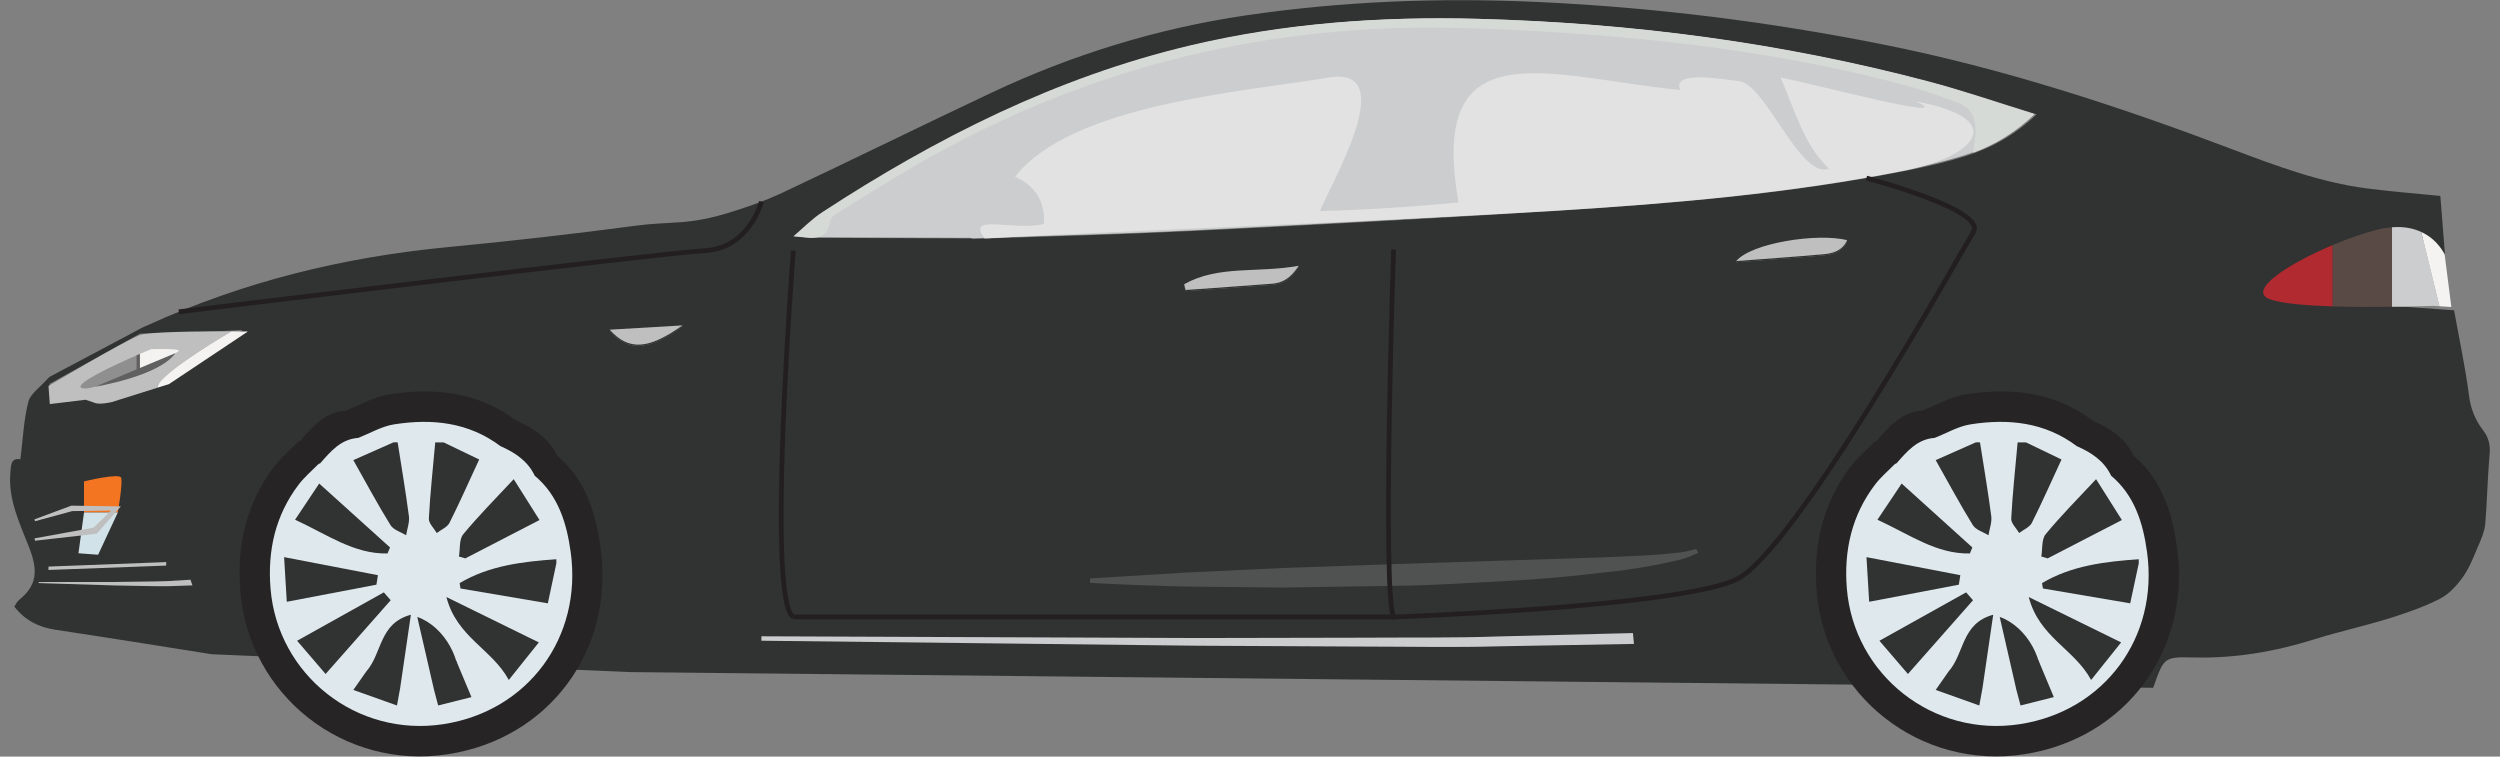<?xml version="1.0" encoding="utf-8"?>
<!-- Generator: Adobe Illustrator 15.0.0, SVG Export Plug-In . SVG Version: 6.00 Build 0)  -->
<!DOCTYPE svg PUBLIC "-//W3C//DTD SVG 1.1//EN" "http://www.w3.org/Graphics/SVG/1.1/DTD/svg11.dtd">
<svg version="1.1" id="Слой_1" xmlns="http://www.w3.org/2000/svg" xmlns:xlink="http://www.w3.org/1999/xlink" x="0px" y="0px"
	 width="76px" height="23px" viewBox="0 0 76 23" enable-background="new 0 0 76 23" xml:space="preserve">
<rect x="0" y="0" width="76" height="23" fill="#808080" stroke="none"/>
<g>
	<path fill="#CCCDCE" d="M59.697,4.725c-0.586,0.184-1.188,0.322-1.79,0.444c-3.502,0.695-7.051,0.999-10.605,1.22
		c-3.685,0.228-7.368,0.431-11.055,0.613c-2.244,0.112-4.493,0.167-6.741,0.244c-0.007,0-0.017-0.007-0.025-0.016l-4.762-0.017
		c-0.035,0.003-0.072,0.001-0.109,0c-0.156-0.008-0.326-0.035-0.491-0.043c0.289-0.247,0.557-0.526,0.873-0.731
		c3.465-2.268,7.132-4.112,11.185-5.073c2.865-0.68,5.788-0.888,8.727-0.809c4.619,0.122,9.179,0.716,13.651,1.895
		c1.08,0.284,2.137,0.65,3.294,1.006C61.163,4.106,60.465,4.484,59.697,4.725z"/>
	<path d="M64.117,20.45c-0.27,0.098-0.549,0.182-0.811,0.299c-0.248,0.111-0.481,0.26-0.736,0.4
		c-0.162-0.166-0.278-0.316,0.023-0.424c0.324-0.117,0.604-0.281,0.855-0.658c-0.509-0.033-0.939-0.061-1.4-0.09
		c-0.099-0.135-0.206-0.287-0.316-0.439c-0.08,0.045-0.145,0.082-0.248,0.139c-0.142-0.551-0.279-1.094-0.417-1.635
		c-0.043,0-0.087,0-0.13,0c-0.023,0.096-0.098,0.211-0.065,0.281c0.422,1.008,0.548,2.078,0.71,3.199
		c-0.529,0-1.026-0.01-1.523,0.002c-0.33,0.01-0.659,0.049-0.988,0.074c0.139-0.301,0.255-0.615,0.422-0.904
		c0.275-0.471,0.617-0.904,0.709-1.473c0.031-0.195,0.195-0.369,0.325-0.598c-0.144-0.045-0.28-0.09-0.445-0.145
		c-0.233,0.943-0.597,1.811-1.095,2.631c-0.917-0.172-1.311-0.936-1.997-1.428c1.142-0.643,2.203-1.242,3.288-1.852
		c0.02-0.15,0.047-0.348,0.072-0.547c0.061-0.004,0.119-0.008,0.181-0.012c0.054,0.188,0.108,0.377,0.177,0.613
		c0.154-0.074,0.293-0.143,0.411-0.201c0.038-0.215-0.366-0.291-0.027-0.547c0.126,0.133,0.259,0.275,0.307,0.324
		c1.296,0.164,2.507,0.313,3.78,0.471c-0.236,0.506-0.451,0.967-0.678,1.447c-0.901-0.441-1.76-0.859-2.652-1.297
		c-0.066,0.078-0.152,0.186-0.252,0.311C62.58,18.948,63.328,19.722,64.117,20.45z"/>
	<g>
		<path fill="#313232" d="M24.782,7.231h-0.109C24.71,7.232,24.746,7.233,24.782,7.231z"/>
		<path fill="#313232" d="M36.041,8.852c0.879-0.063,1.76-0.122,2.638-0.192c0.298-0.022,0.546-0.148,0.803-0.544
			C38.238,8.345,37.052,8.089,36,8.676C36.014,8.735,36.028,8.793,36.041,8.852z"/>
		<path fill="#313232" d="M59.29,13.626c-0.177,0.436,0.221,0.828,0.465,1.258c0.034-0.334,0.063-0.604,0.09-0.871
			c0.025,0.004,0.051,0.008,0.075,0.012c0.068,0.26,0.135,0.52,0.202,0.779c0.027-0.004,0.055-0.008,0.083-0.012
			c-0.051-0.641-0.101-1.283-0.153-1.943C59.562,12.849,59.405,13.339,59.29,13.626z"/>
		<path fill="#313232" d="M52.782,7.972c0.886-0.067,1.771-0.127,2.657-0.208c0.292-0.026,0.574-0.11,0.713-0.427
			C55.242,7.112,53.24,7.424,52.782,7.972z"/>
		<path fill="#313232" d="M20.748,9.929c-0.715,0.041-1.428,0.083-2.213,0.129C19.106,10.705,19.709,10.668,20.748,9.929z"/>
		<path fill="#313232" d="M64.122,20.452c0.261,0.164,0.338-0.086,0.437-0.219c0.908-1.191,1.094-2.537,0.769-3.965
			c-0.069-0.307-0.25-0.588-0.385-0.879c-0.061,0.479,0.315,0.951,0.025,1.441c-0.089,0.023-0.167,0.055-0.25,0.066
			c-0.729,0.092-1.467,0.102-2.167,0.424c-0.244,0.113-0.623-0.006-0.919-0.092c-0.147-0.043-0.22-0.314-0.37-0.369
			c-0.373-0.139-0.016-0.551-0.241-0.688c-0.164,0.199-0.291,0.49-0.452,0.512c-0.166,0.02-0.365-0.221-0.549-0.348
			c-0.09,0.232-0.09,0.232-0.008,0.338c0.127,0.164,0.157,0.76,0.017,0.887c-0.254,0.229-0.508,0.475-0.802,0.643
			c-0.586,0.34-1.197,0.637-1.803,0.938c-0.126,0.064-0.274,0.08-0.465,0.131c-0.279-0.74-0.65-1.422-0.509-2.279
			c0.83,0.107,1.579,0.203,2.329,0.299c-0.004,0.029-0.004,0.059-0.005,0.086c-0.175,0.063-0.349,0.123-0.523,0.184
			c0.007,0.023,0.013,0.047,0.021,0.07c0.377-0.072,0.757-0.143,1.135-0.213c0.006-0.059,0.012-0.115,0.018-0.172
			c-0.277-0.203-0.652-0.102-0.968-0.178c-0.368-0.088-0.755-0.094-1.13-0.16c-0.335-0.061-0.667-0.158-1.039-0.25
			c0,0.225,0.006,0.436,0,0.646c-0.055,1.451,0.46,2.615,1.461,3.521l6.193,0.064c0.02-0.018,0.04-0.035,0.06-0.055
			C64.083,20.749,64.083,20.583,64.122,20.452z"/>
		<path fill="#313232" d="M63.891,14.56c-0.738,0.563-1.374,1.18-1.862,1.963c0.179,0.01,0.331-0.023,0.464-0.092
			c0.602-0.301,1.194-0.623,1.801-0.912c0.194-0.092,0.42-0.117,0.633-0.17C64.875,14.688,64.268,14.792,63.891,14.56z"/>
		<path fill="#313232" d="M61.347,16.112c0.492-0.951,0.986-1.902,1.54-2.967c-0.454,0.055-0.827,0.1-1.223,0.146
			C61.314,14.216,61.322,15.155,61.347,16.112z"/>
		<path fill="#313232" d="M58.33,21.298c0.215,0.148,0.498,0.195,0.75,0.289c0.051,0.061,0.09,0.148,0.153,0.178
			c1.402,0.643,3.606,0.229,4.708-0.873l-6.193-0.064C57.928,20.993,58.119,21.149,58.33,21.298z"/>
		<path fill="#313232" d="M64.926,15.349c0,0.006,0.002,0.01,0.002,0.014c0.006,0.01,0.011,0.02,0.015,0.027
			c0.003-0.016,0.001-0.029,0.003-0.045C64.938,15.345,64.934,15.347,64.926,15.349z"/>
		<path fill="#313232" d="M75.484,13.077c-0.234-0.305-0.372-0.639-0.424-1.04c-0.113-0.872-0.3-1.736-0.456-2.604
			c-0.603-0.043-1.176-0.082-1.764-0.125c-0.065-0.762-0.201-1.454,0.157-2.122c0.514,0.022,0.985,0.052,1.33,0.546
			c-0.051-0.645-0.095-1.208-0.141-1.776c-0.759-0.075-1.495-0.133-2.225-0.227c-1.422-0.183-2.752-0.682-4.084-1.185
			C64.41,3.23,60.893,2.079,57.246,1.352c-3.463-0.692-6.955-1.128-10.481-1.291c-2.976-0.138-5.944-0.026-8.892,0.407
			c-2.681,0.395-5.256,1.186-7.71,2.34c-2.131,1.005-4.243,2.047-6.374,3.049c-0.555,0.261-1.14,0.463-1.728,0.639
			c-0.442,0.133-0.909,0.225-1.37,0.259c-0.437,0.033-0.868,0.041-1.309,0.099c-1.914,0.255-3.834,0.474-5.755,0.657
			c-3.175,0.303-6.226,1.05-9.132,2.373C4.398,9.926,4.3,9.967,4.209,10.022l-2.713,1.44l0.013,0.207l2.749-1.527
			c0.468-0.008,0.939-0.014,1.412-0.027c0.525-0.018,1.051-0.05,1.709-0.083c-0.856,0.572-1.59,1.066-2.331,1.552
			c-0.083,0.056-0.2,0.063-0.3,0.096c-0.465,0.146-0.925,0.303-1.392,0.438c-0.151,0.041-0.369,0.1-0.473,0.029
			c-0.23-0.164-0.429-0.102-0.66-0.047c-0.212,0.049-0.438,0.049-0.688,0.074c-0.015-0.252-0.023-0.42-0.04-0.711
			c-0.273,0.312-0.57,0.503-0.635,0.754c-0.141,0.558-0.164,1.146-0.24,1.745c-0.297-0.047-0.283,0.182-0.305,0.4
			c-0.074,0.832,0.294,1.563,0.576,2.295c0.265,0.689,0.24,1.137-0.313,1.584c-0.062,0.049-0.096,0.131-0.143,0.199
			c0.33,0.426,0.745,0.629,1.253,0.705c1.597,0.24,3.189,0.498,4.747,0.744l12.742,0.543l38.568,0.395
			c-1.001-0.906-1.516-2.07-1.461-3.521c0.006-0.211,0-0.422,0-0.646c0.372,0.092,0.704,0.189,1.039,0.25
			c0.375,0.066,0.762,0.072,1.13,0.16c0.315,0.076,0.69-0.025,0.968,0.178c-0.006,0.057-0.012,0.113-0.018,0.172
			c-0.378,0.07-0.758,0.141-1.135,0.213c-0.008-0.023-0.014-0.047-0.021-0.07c0.175-0.061,0.349-0.121,0.523-0.184
			c0.001-0.027,0.001-0.057,0.005-0.086c-0.75-0.096-1.499-0.191-2.329-0.299c-0.142,0.857,0.229,1.539,0.509,2.279
			c0.19-0.051,0.339-0.066,0.465-0.131c0.605-0.301,1.217-0.598,1.803-0.938c0.294-0.168,0.548-0.414,0.802-0.643
			c0.141-0.127,0.11-0.723-0.017-0.887c-0.082-0.105-0.082-0.105,0.008-0.338c0.184,0.127,0.383,0.367,0.549,0.348
			c0.161-0.021,0.288-0.313,0.452-0.512c0.226,0.137-0.132,0.549,0.241,0.688c0.15,0.055,0.223,0.326,0.37,0.369
			c0.296,0.086,0.675,0.205,0.919,0.092c0.7-0.322,1.438-0.332,2.167-0.424c0.083-0.012,0.161-0.043,0.25-0.066
			c0.29-0.49-0.086-0.963-0.025-1.441c-0.004-0.008-0.009-0.018-0.015-0.027c0-0.004-0.002-0.008-0.002-0.014
			c-0.213,0.053-0.438,0.078-0.633,0.17c-0.606,0.289-1.199,0.611-1.801,0.912c-0.133,0.068-0.285,0.102-0.464,0.092
			c0.488-0.783,1.124-1.4,1.862-1.963c0.377,0.232,0.984,0.129,1.035,0.789c0.008-0.002,0.013-0.004,0.02-0.004
			c-0.002,0.016,0,0.029-0.003,0.045c0.135,0.291,0.315,0.572,0.385,0.879c0.325,1.428,0.14,2.773-0.769,3.965
			c-0.099,0.133-0.176,0.383-0.437,0.219c-0.039,0.131-0.039,0.297-0.121,0.385c-0.02,0.02-0.04,0.037-0.06,0.055l1.521,0.016
			c0.326-0.924,0.326-0.943,1.215-0.922c1.268,0.033,2.49-0.176,3.695-0.555c0.746-0.234,1.516-0.402,2.264-0.633
			c0.525-0.164,1.052-0.346,1.539-0.594c0.281-0.143,0.524-0.41,0.71-0.674c0.201-0.285,0.327-0.627,0.467-0.953
			c0.089-0.207,0.186-0.428,0.204-0.648c0.06-0.691,0.068-1.391,0.13-2.084C75.713,13.55,75.665,13.313,75.484,13.077z
			 M18.535,10.058c0.785-0.046,1.498-0.088,2.213-0.129C19.709,10.668,19.106,10.705,18.535,10.058z M38.679,8.66
			c-0.878,0.07-1.759,0.13-2.638,0.192C36.028,8.793,36.014,8.735,36,8.676c1.052-0.587,2.238-0.331,3.481-0.561
			C39.225,8.511,38.977,8.637,38.679,8.66z M55.439,7.764c-0.887,0.081-1.771,0.141-2.657,0.208c0.458-0.548,2.46-0.86,3.37-0.635
			C56.014,7.654,55.731,7.738,55.439,7.764z M60.122,14.804c-0.067-0.26-0.134-0.52-0.202-0.779
			c-0.024-0.004-0.05-0.008-0.075-0.012c-0.027,0.268-0.056,0.537-0.09,0.871c-0.244-0.43-0.642-0.822-0.465-1.258
			c0.115-0.287,0.271-0.777,0.762-0.777c0.053,0.66,0.103,1.303,0.153,1.943C60.177,14.796,60.149,14.8,60.122,14.804z
			 M59.762,4.742c-0.586,0.184-1.188,0.324-1.791,0.443c-3.502,0.697-7.051,1-10.606,1.221c-3.683,0.229-7.368,0.431-11.054,0.613
			c-2.244,0.111-4.493,0.167-6.74,0.245c-0.008,0-0.018-0.007-0.025-0.016l-4.763-0.018c-0.036,0.002-0.072,0.001-0.109,0
			c-0.157-0.007-0.326-0.036-0.49-0.045c0.289-0.245,0.556-0.524,0.871-0.73c3.468-2.265,7.133-4.112,11.186-5.072
			c2.865-0.679,5.788-0.887,8.727-0.81c4.62,0.123,9.179,0.716,13.652,1.896c1.079,0.284,2.136,0.65,3.293,1.007
			C61.229,4.123,60.528,4.5,59.762,4.742z M61.347,16.112c-0.024-0.957-0.032-1.896,0.317-2.82c0.396-0.047,0.769-0.092,1.223-0.146
			C62.333,14.21,61.839,15.161,61.347,16.112z"/>
	</g>
	<path fill="#262425" d="M10.51,12.483c-0.641,0.045-1.009,0.498-1.391,0.928c-0.034,0.01-0.064,0.025-0.09,0.055
		c-0.229,0.232-0.484,0.447-0.684,0.705c-0.861,1.125-1.154,2.424-1.039,3.809c0.259,3.152,3.142,5.438,6.307,4.949
		c3.095-0.477,5.074-3.176,4.644-6.281c-0.146-1.051-0.452-2.08-1.336-2.807l0.025,0.027c-0.255-0.547-0.722-0.848-1.249-1.08
		c-1.164-0.879-2.496-1.014-3.877-0.797C11.369,12.063,10.945,12.313,10.51,12.483z"/>
	<path fill="#DEE8ED" d="M10.892,13.312c-0.534,0.037-0.841,0.414-1.159,0.773c-0.029,0.006-0.053,0.021-0.073,0.043
		c-0.192,0.195-0.405,0.375-0.57,0.59c-0.719,0.938-0.961,2.02-0.866,3.174c0.215,2.627,2.617,4.529,5.254,4.123
		c2.58-0.396,4.23-2.646,3.871-5.232c-0.121-0.877-0.377-1.734-1.115-2.34l0.023,0.021c-0.215-0.455-0.603-0.707-1.041-0.9
		c-0.972-0.73-2.082-0.844-3.231-0.664C11.607,12.958,11.254,13.169,10.892,13.312z"/>
	<path fill="#262425" d="M58.433,12.483c-0.64,0.045-1.009,0.498-1.392,0.928c-0.033,0.01-0.063,0.025-0.089,0.055
		c-0.229,0.232-0.484,0.447-0.685,0.705c-0.859,1.125-1.151,2.424-1.039,3.809c0.259,3.152,3.142,5.438,6.308,4.949
		c3.094-0.477,5.075-3.176,4.645-6.281c-0.147-1.051-0.454-2.08-1.338-2.807l0.027,0.027c-0.256-0.547-0.723-0.848-1.25-1.08
		c-1.166-0.879-2.499-1.014-3.877-0.797C59.291,12.063,58.869,12.313,58.433,12.483z"/>
	<path fill="#DEE8ED" d="M58.813,13.312c-0.533,0.037-0.84,0.414-1.159,0.773c-0.027,0.006-0.051,0.021-0.072,0.043
		c-0.191,0.195-0.405,0.375-0.57,0.59c-0.719,0.938-0.962,2.02-0.868,3.174c0.216,2.627,2.618,4.529,5.258,4.123
		c2.578-0.396,4.228-2.646,3.868-5.232c-0.121-0.877-0.377-1.734-1.114-2.34l0.023,0.021c-0.213-0.455-0.603-0.707-1.042-0.9
		c-0.972-0.73-2.08-0.844-3.23-0.664C59.529,12.958,59.178,13.169,58.813,13.312z"/>
	<g>
		<path fill="#BFBFBF" d="M18.535,10.022c0.785-0.047,1.498-0.088,2.213-0.13C19.709,10.631,19.106,10.667,18.535,10.022z"/>
		<path fill="#BFBFBF" d="M38.679,8.624c-0.878,0.069-1.759,0.128-2.638,0.192C36.028,8.756,36.014,8.699,36,8.639
			c1.052-0.587,2.238-0.331,3.481-0.56C39.225,8.474,38.977,8.599,38.679,8.624z"/>
		<path fill="#BFBFBF" d="M55.439,7.729c-0.887,0.078-1.771,0.139-2.657,0.207c0.458-0.549,2.46-0.861,3.37-0.636
			C56.014,7.617,55.731,7.703,55.439,7.729z"/>
	</g>
	<path fill="#D6DAD7" d="M58.554,2.469c-4.473-1.18-9.032-1.772-13.651-1.896c-2.938-0.078-5.861,0.129-8.727,0.809
		c-4.053,0.961-7.72,2.808-11.185,5.072c-0.316,0.207-0.584,0.486-0.873,0.731c0.165,0.009,0.335,0.037,0.491,0.045h0.109
		c0.258-0.011,0.465-0.114,0.525-0.528c0.017-0.124,0.227-0.235,0.365-0.32c0.899-0.555,1.79-1.115,2.715-1.631
		c5.004-2.79,10.364-4.049,16.068-3.901c1.506,0.038,3.012,0.123,4.513,0.248c2.963,0.25,5.902,0.679,8.785,1.431
		c0.595,0.155,1.181,0.35,1.758,0.561c0.458,0.167,0.631,0.445,0.608,0.979l-0.072,0.575c0.656-0.242,1.267-0.603,1.863-1.168
		C60.69,3.12,59.634,2.753,58.554,2.469z"/>
	<path fill="#E2E2E2" d="M58.256,3.083c1.37,0.658-3.106-0.529-4.129-0.729c0.419,0.946,0.706,2.053,1.474,2.775
		c-0.871,0.335-1.923-2.568-2.726-2.661c-0.508-0.06-2.093-0.335-1.788,0.268c-3.991-0.39-7.696-1.943-6.747,3.416
		c-1.4,0.138-2.805,0.227-4.213,0.265c0.322-0.827,2.484-4.437,0.258-4.059c-2.528,0.43-7.803,0.799-9.525,3.015
		c0.621,0.277,0.912,0.755,0.875,1.433c-0.882,0.232-2.401-0.337-1.8,0.443c3.732-0.216,12.057-0.514,17.367-0.843
		c3.552-0.221,7.11-0.525,10.605-1.222C60.001,4.768,61.145,3.635,58.256,3.083C58.437,3.169,58.932,3.212,58.256,3.083z"/>
	<g>
		<path fill="#CCCDCE" d="M23.148,19.343c0,0,6.627,0.027,13.255,0.053c1.657-0.004,3.313-0.008,4.866-0.01
			c1.553-0.01,3.005,0.008,4.242-0.037c2.478-0.063,4.13-0.104,4.13-0.104l0.031,0.33c0,0-1.661,0.031-4.153,0.074
			c-1.247,0.037-2.695,0.008-4.249,0.006c-1.554-0.008-3.211-0.018-4.868-0.025c-6.628-0.076-13.256-0.152-13.256-0.152
			L23.148,19.343z"/>
	</g>
	<g opacity="0.2">
		<path fill="#CCCDCE" d="M33.135,17.585c0,0,1.155-0.072,2.889-0.178c0.867-0.041,1.878-0.088,2.961-0.139
			c1.084-0.037,2.238-0.078,3.395-0.119c2.308-0.074,4.615-0.148,6.347-0.205c0.862-0.041,1.586-0.059,2.079-0.123
			c0.508-0.033,0.748-0.145,0.76-0.129l0.064,0.117c0.002-0.025-0.277,0.166-0.779,0.256c-0.502,0.119-1.221,0.248-2.088,0.338
			c-0.866,0.102-1.877,0.205-2.963,0.258c-1.085,0.057-2.242,0.137-3.4,0.148c-1.158,0.018-2.315,0.037-3.401,0.053
			c-1.085-0.012-2.099-0.021-2.967-0.031c-1.737-0.043-2.896-0.111-2.896-0.111V17.585z"/>
	</g>
	<path fill="#B02A30" d="M68.998,9.095c0.346,0.131,1.099,0.193,1.917,0.22V7.449C69.573,8.013,68.301,8.83,68.998,9.095z"/>
	<path fill="#594A45" d="M72.289,6.977c-0.408,0.1-0.896,0.27-1.374,0.472v1.866c0.613,0.02,1.263,0.019,1.802,0.012V6.909
		C72.585,6.918,72.444,6.937,72.289,6.977z"/>
	<path fill="#CCCDCE" d="M72.717,6.909v2.418c0.717-0.008,1.242-0.029,1.242-0.029l0.2,0.012l-0.554-2.258
		C73.378,6.945,73.086,6.879,72.717,6.909z"/>
	<path fill="#F4F3F2" d="M74.318,7.742c0,0-0.188-0.45-0.713-0.69l0.554,2.258l0.362,0.022L74.318,7.742z"/>
	<g>
		<path fill="#BFBFBF" d="M7.029,10.075c-0.851-0.004-2.506,0.005-2.78,0.113c-0.548,0.219-2.775,1.546-2.775,1.546l0.04,0.55
			L2.6,12.152c0,0,0.16,0.055,0.305,0.103c0.145,0.049,0.486-0.03,0.486-0.03l1.393-0.438C4.754,11.47,6.33,10.491,7.029,10.075z"/>
		<path fill="#F4F3F2" d="M7.536,10.077c0,0-0.202-0.002-0.507-0.002c-0.699,0.416-2.275,1.396-2.246,1.712l0.352-0.109
			L7.536,10.077z"/>
		<path fill="#F4F3F2" d="M4.588,10.616v0.45c0,0,0.752-0.302,0.842-0.392S4.588,10.616,4.588,10.616z"/>
		<path fill="#8F8F8F" d="M2.468,11.787c0.186,0.123,1.112-0.261,1.677-0.514v-0.468C3.467,11.102,2.272,11.656,2.468,11.787z"/>
		<path fill="#F4F3F2" d="M4.588,10.616c0,0-0.136,0.055-0.335,0.142v0.466c0.199-0.092,0.335-0.157,0.335-0.157V10.616z"/>
		<path fill="#606060" d="M4.145,10.805v0.468c0.037-0.018,0.072-0.034,0.108-0.05v-0.466C4.218,10.773,4.182,10.789,4.145,10.805z"
			/>
		<path fill="#606060" d="M2.892,11.756c0,0,1.938-0.313,2.441-1.021L2.892,11.756z"/>
	</g>
	<path fill="#F37521" d="M2.554,14.634v0.1v0.846h1.028c0,0,0.157-0.912,0.1-1.059C3.627,14.374,2.554,14.634,2.554,14.634z"/>
	<polygon fill="#D1E2E8" points="2.385,16.819 2.554,15.579 3.582,15.579 2.983,16.864 	"/>
	<g>
		<polygon fill="#BFBFBF" points="1.048,15.788 2.158,15.376 2.17,15.372 2.184,15.372 3.535,15.392 3.675,15.394 3.581,15.499 
			2.963,16.2 2.94,16.226 2.906,16.229 1.063,16.438 1.051,16.366 2.877,16.034 2.82,16.063 3.488,15.411 3.535,15.519 
			2.184,15.538 2.209,15.534 1.065,15.845 		"/>
	</g>
	<g>
		<polygon fill="#BFBFBF" points="1.476,17.224 5.054,17.087 5.05,17.194 1.472,17.327 		"/>
	</g>
	<g>
		<path fill="#BFBFBF" d="M1.176,17.694c0,0,1.162,0,2.323-0.002c0.579-0.012,1.164-0.01,1.592-0.027
			c0.421-0.023,0.7-0.041,0.7-0.041l0.059,0.172c0,0-0.301,0.01-0.75,0.025c-0.442,0.004-1.02-0.016-1.602-0.023
			c-1.161-0.035-2.322-0.072-2.322-0.072V17.694z"/>
	</g>
	<g>
		<path fill="#313232" d="M13.485,13.448c0.37,0.178,0.742,0.357,1.082,0.521c-0.304,0.652-0.587,1.297-0.903,1.926
			c-0.068,0.133-0.254,0.207-0.387,0.309c-0.084-0.146-0.247-0.297-0.24-0.439c0.041-0.773,0.125-1.545,0.194-2.316
			C13.316,13.448,13.401,13.448,13.485,13.448z"/>
		<path fill="#313232" d="M12.089,13.448c0.116,0.748,0.244,1.494,0.342,2.246c0.023,0.186-0.054,0.385-0.084,0.578
			c-0.162-0.1-0.386-0.162-0.476-0.309c-0.387-0.623-0.732-1.271-1.13-1.975c0.452-0.201,0.836-0.371,1.221-0.541
			C12.004,13.448,12.046,13.448,12.089,13.448z"/>
		<path fill="#313232" d="M16.913,17.128c-0.083,0.393-0.167,0.785-0.259,1.213c-0.872-0.148-1.763-0.301-2.655-0.451
			c-0.008-0.055-0.017-0.109-0.026-0.164c0.896-0.531,1.91-0.654,2.94-0.725C16.913,17.044,16.913,17.087,16.913,17.128z"/>
		<path fill="#313232" d="M15.617,14.567c0.297,0.471,0.537,0.854,0.784,1.242c-0.782,0.404-1.519,0.785-2.256,1.166
			c-0.065-0.02-0.129-0.037-0.193-0.057c0.039-0.229,0.002-0.52,0.13-0.676C14.547,15.679,15.066,15.157,15.617,14.567z"/>
		<path fill="#313232" d="M15.467,20.671c-0.503-0.936-1.582-1.299-1.896-2.521c1.022,0.5,1.884,0.924,2.809,1.379
			C16.077,19.905,15.813,20.237,15.467,20.671z"/>
		<path fill="#313232" d="M11.78,16.825c-1.019,0.023-1.831-0.576-2.81-1.025c0.271-0.408,0.496-0.744,0.734-1.1
			c0.746,0.674,1.449,1.309,2.153,1.943C11.832,16.704,11.806,16.765,11.78,16.825z"/>
		<path fill="#313232" d="M11.877,18.247c-0.644,0.73-1.289,1.459-1.979,2.242c-0.321-0.375-0.59-0.688-0.866-1.01
			c0.894-0.498,1.766-0.984,2.636-1.471C11.737,18.089,11.806,18.169,11.877,18.247z"/>
		<path fill="#313232" d="M11.443,17.774c-0.878,0.168-1.758,0.336-2.725,0.52c-0.027-0.467-0.052-0.871-0.081-1.357
			c0.998,0.191,1.925,0.369,2.852,0.549C11.475,17.581,11.459,17.679,11.443,17.774z"/>
		<path fill="#313232" d="M13.924,20.974c-0.266,0-0.494,0-0.729,0c-0.169-0.736-0.333-1.455-0.51-2.219
			C13.52,19.048,14.098,20.108,13.924,20.974z"/>
		<path fill="#313232" d="M11.135,20.413c0.063,0.031,0.124,0.061,0.184,0.09L11.135,20.413l-0.394,0.561l1.327,0.473l0.096-0.525
			c0.117-0.797,0.217-1.482,0.327-2.234C11.517,18.952,11.627,19.854,11.135,20.413z"/>
		<path fill="#313232" d="M12.686,18.755"/>
		<polygon fill="#313232" points="13.861,20.067 13.195,20.974 13.32,21.446 14.332,21.192 		"/>
	</g>
	<g>
		<path fill="#313232" d="M61.589,13.448c0.371,0.178,0.742,0.357,1.081,0.521c-0.303,0.652-0.586,1.297-0.902,1.926
			c-0.067,0.133-0.254,0.207-0.385,0.309c-0.086-0.146-0.249-0.297-0.242-0.439c0.042-0.773,0.125-1.545,0.195-2.316
			C61.42,13.448,61.505,13.448,61.589,13.448z"/>
		<path fill="#313232" d="M60.192,13.448c0.116,0.748,0.245,1.494,0.343,2.246c0.023,0.186-0.055,0.385-0.085,0.578
			c-0.162-0.1-0.384-0.162-0.476-0.309c-0.385-0.623-0.731-1.271-1.129-1.975c0.452-0.201,0.835-0.371,1.221-0.541
			C60.109,13.448,60.15,13.448,60.192,13.448z"/>
		<path fill="#313232" d="M65.018,17.128c-0.084,0.393-0.168,0.785-0.26,1.213c-0.871-0.148-1.763-0.301-2.653-0.451
			c-0.01-0.055-0.019-0.109-0.028-0.164c0.896-0.531,1.91-0.654,2.941-0.725C65.018,17.044,65.018,17.087,65.018,17.128z"/>
		<path fill="#313232" d="M63.721,14.567c0.297,0.471,0.539,0.854,0.784,1.242c-0.782,0.404-1.519,0.785-2.257,1.166
			c-0.063-0.02-0.129-0.037-0.192-0.057c0.039-0.229,0.004-0.52,0.131-0.676C62.65,15.679,63.169,15.157,63.721,14.567z"/>
		<path fill="#313232" d="M63.57,20.671c-0.502-0.936-1.582-1.299-1.896-2.521c1.021,0.5,1.884,0.924,2.808,1.379
			C64.18,19.905,63.916,20.237,63.57,20.671z"/>
		<path fill="#313232" d="M59.884,16.825c-1.018,0.023-1.831-0.576-2.81-1.025c0.273-0.408,0.497-0.744,0.736-1.1
			c0.745,0.674,1.447,1.309,2.15,1.943C59.937,16.704,59.909,16.765,59.884,16.825z"/>
		<path fill="#313232" d="M59.98,18.247c-0.645,0.73-1.289,1.459-1.979,2.242c-0.322-0.375-0.59-0.688-0.867-1.01
			c0.895-0.498,1.766-0.984,2.636-1.471C59.841,18.089,59.909,18.169,59.98,18.247z"/>
		<path fill="#313232" d="M59.549,17.774c-0.881,0.168-1.759,0.336-2.726,0.52c-0.027-0.467-0.053-0.871-0.082-1.357
			c1,0.191,1.926,0.369,2.853,0.549C59.578,17.581,59.563,17.679,59.549,17.774z"/>
		<path fill="#313232" d="M62.028,20.974c-0.267,0-0.494,0-0.729,0c-0.17-0.736-0.333-1.455-0.508-2.219
			C61.624,19.048,62.201,20.108,62.028,20.974z"/>
		<path fill="#313232" d="M59.237,20.413c0.063,0.031,0.124,0.061,0.185,0.09L59.237,20.413l-0.392,0.561l1.326,0.473l0.096-0.525
			c0.117-0.797,0.218-1.482,0.327-2.234C59.621,18.952,59.729,19.854,59.237,20.413z"/>
		<path fill="#313232" d="M60.791,18.755"/>
		<polygon fill="#313232" points="61.966,20.067 61.299,20.974 61.424,21.446 62.436,21.192 		"/>
	</g>
	<g>
		<path fill="none" stroke="#231F20" stroke-width="0.144" stroke-miterlimit="10" d="M24.118,7.619c0,0-0.831,10.671,0,11.136"/>
		<path fill="none" stroke="#231F20" stroke-width="0.144" stroke-miterlimit="10" d="M56.741,5.414c0,0,3.664,0.965,3.25,1.638
			c-0.415,0.672-5.438,9.729-7.209,10.565c-1.772,0.836-10.417,1.139-10.417,1.139c-0.351-0.775,0-11.173,0-11.173"/>
		
			<line fill="none" stroke="#231F20" stroke-width="0.144" stroke-miterlimit="10" x1="24.118" y1="18.755" x2="42.365" y2="18.755"/>
		<path fill="none" stroke="#231F20" stroke-width="0.144" stroke-miterlimit="10" d="M5.436,9.478c0,0,14.646-1.785,15.998-1.859
			c1.354-0.077,1.714-1.491,1.714-1.491"/>
	</g>
</g>
</svg>
